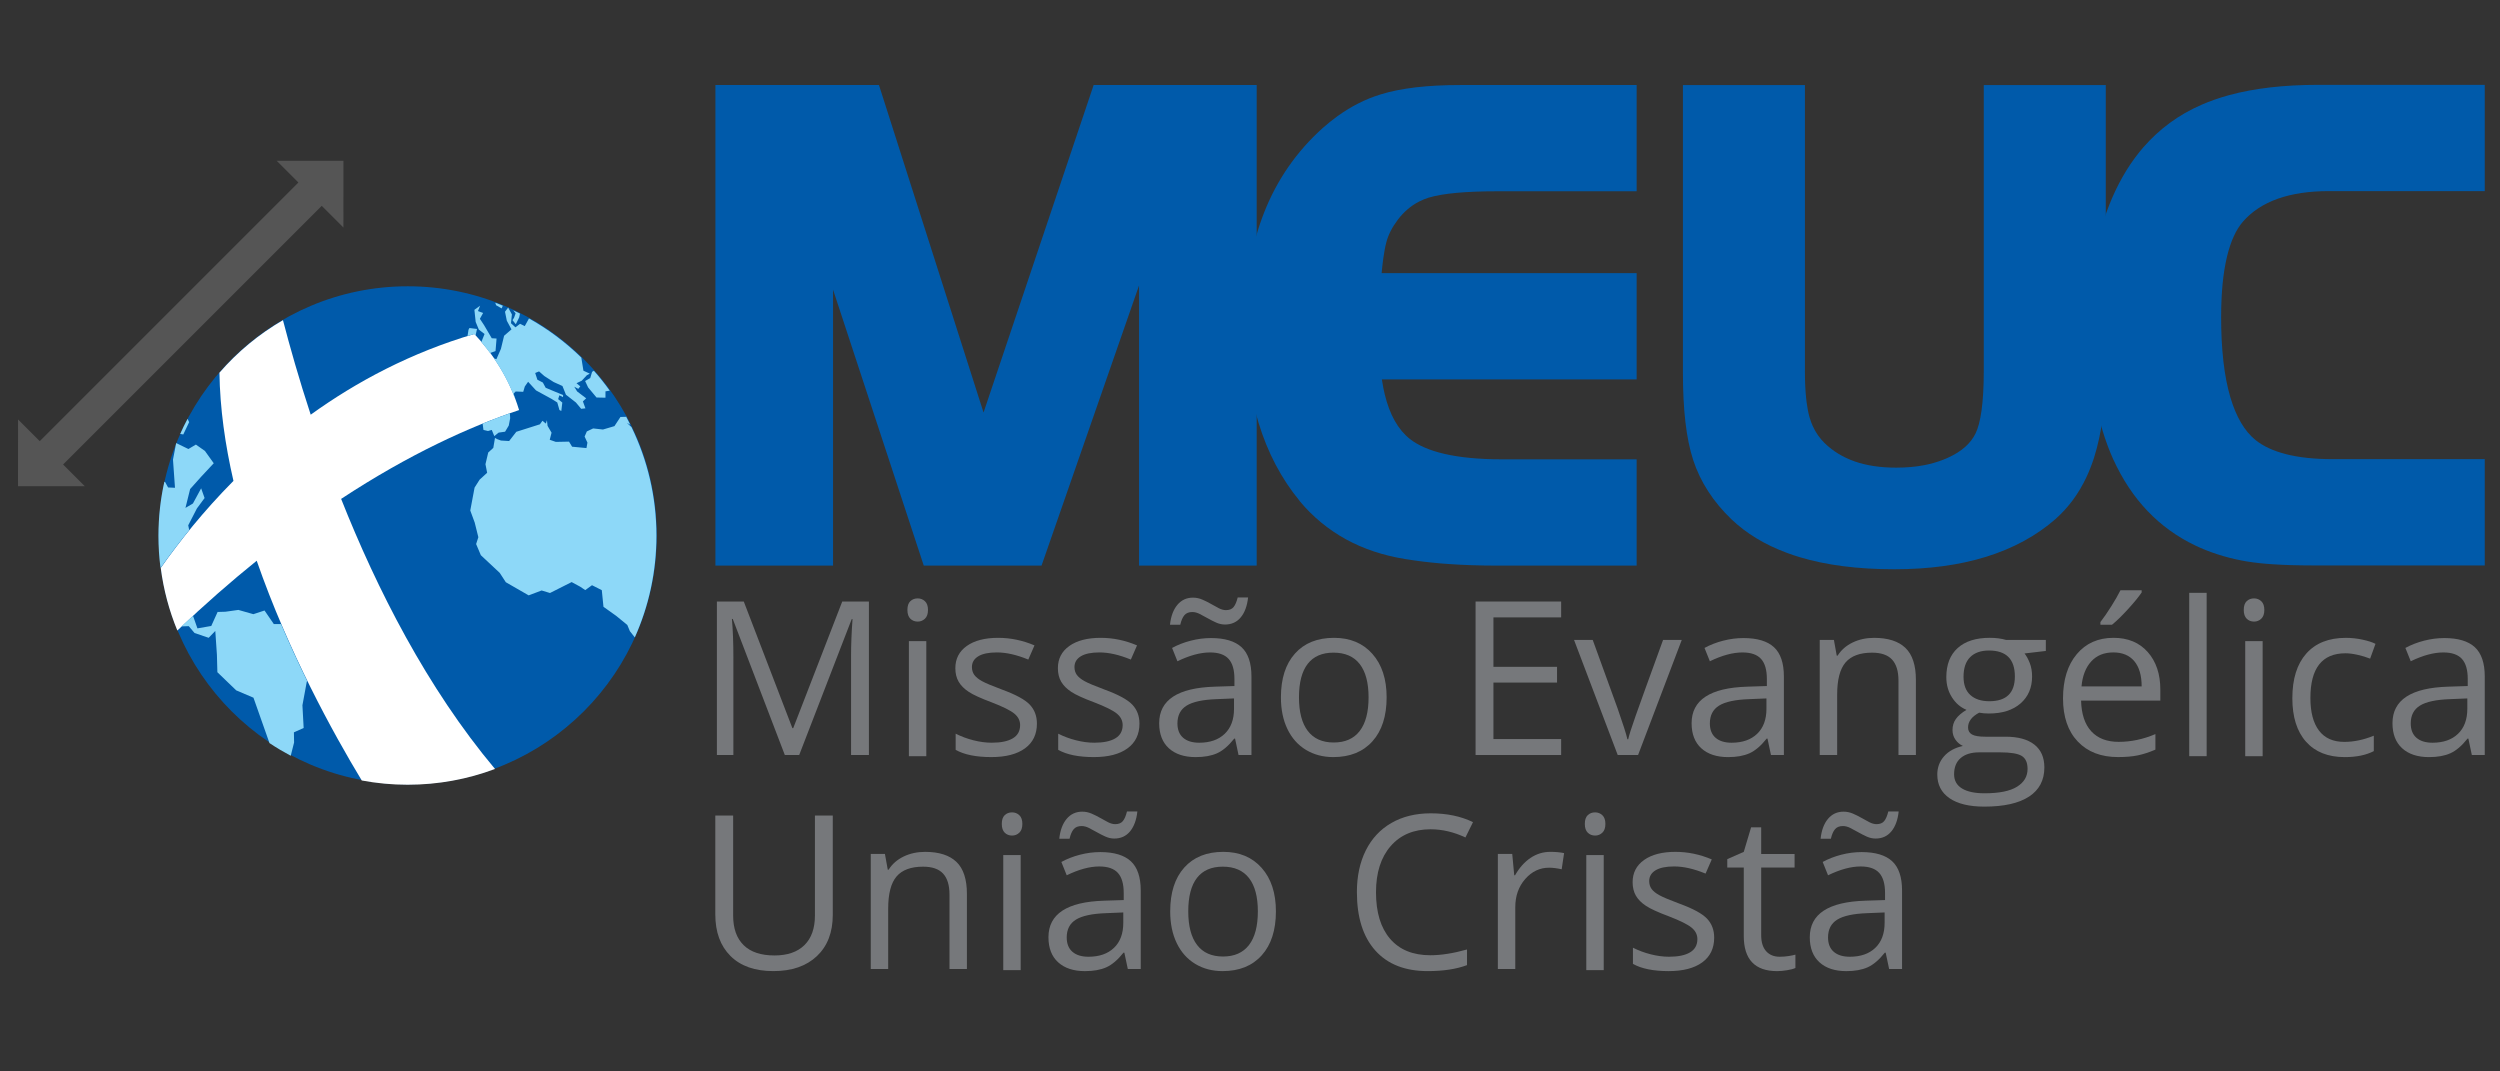 <?xml version="1.0" encoding="UTF-8" standalone="no"?>
<!DOCTYPE svg PUBLIC "-//W3C//DTD SVG 1.1//EN" "http://www.w3.org/Graphics/SVG/1.1/DTD/svg11.dtd">
<svg width="100%" height="100%" viewBox="0 0 168 72" version="1.1" xmlns="http://www.w3.org/2000/svg" xmlns:xlink="http://www.w3.org/1999/xlink" xml:space="preserve" xmlns:serif="http://www.serif.com/" style="fill-rule:evenodd;clip-rule:evenodd;stroke-linejoin:round;stroke-miterlimit:2;">
    <rect x="0" y="0" width="168" height="72" fill="#333333" stroke="none"/>
    <g transform="matrix(0.76,0,0,0.76,24.149,8.635)">
        <g transform="matrix(0,-0.297,-0.297,0,4.278,13.952)">
            <path d="M-74.129,-74.129C-115.069,-74.129 -148.258,-40.941 -148.258,-0C-148.258,40.94 -115.069,74.129 -74.129,74.129C-33.189,74.129 -0,40.94 -0,-0C-0,-40.941 -33.189,-74.129 -74.129,-74.129" style="fill:rgb(0,90,170);"/>
        </g>
        <g transform="matrix(0.728,0,0,0.728,187.93,4.426)">
            <path d="M0,34.081L0,46.991L-20.893,46.991C-22.775,46.988 -24.416,46.94 -25.809,46.843C-26.115,46.825 -26.367,46.804 -26.498,46.793C-27.609,46.701 -28.623,46.567 -29.533,46.393L-29.547,46.393C-29.551,46.393 -29.557,46.39 -29.559,46.39C-29.562,46.39 -29.562,46.387 -29.568,46.387L-29.576,46.387L-29.58,46.382C-30.572,46.19 -31.535,45.939 -32.471,45.636C-33.412,45.33 -34.309,44.976 -35.156,44.571C-39.568,42.462 -42.889,38.988 -45.102,34.142L-45.109,34.139C-46.1,31.938 -46.848,29.473 -47.344,26.745C-47.834,24.043 -48.082,21.111 -48.082,17.949L-48.082,17.929C-48.08,14.104 -47.703,10.616 -46.949,7.476C-46.842,7.02 -46.707,6.519 -46.543,5.952C-45.803,3.386 -44.785,1.061 -43.508,-1.013L-43.508,-1.014L-43.5,-1.026C-43.191,-1.524 -42.863,-2.006 -42.52,-2.473C-42.162,-2.959 -41.803,-3.409 -41.445,-3.823L-41.439,-3.823C-39.51,-6.035 -37.18,-7.745 -34.455,-8.937L-34.455,-8.942L-34.439,-8.948L-34.432,-8.948C-33.908,-9.177 -33.367,-9.392 -32.797,-9.588C-32.201,-9.799 -31.617,-9.981 -31.047,-10.134C-27.986,-10.964 -24.389,-11.381 -20.258,-11.381L0,-11.381L0,1.524L-18.916,1.524C-23.727,1.524 -27.203,2.76 -29.359,5.221C-30.203,6.187 -30.852,7.6 -31.303,9.469C-31.783,11.457 -32.02,13.921 -32.02,16.856C-32.02,20.793 -31.646,24.027 -30.902,26.559C-30.201,28.934 -29.184,30.669 -27.85,31.755C-26.918,32.504 -25.697,33.073 -24.187,33.464C-22.59,33.876 -20.684,34.081 -18.473,34.081L0,34.081Z" style="fill:rgb(0,90,170);"/>
        </g>
        <g transform="matrix(0.728,0,0,0.728,127.817,37.861)">
            <path d="M0,-57.285L0,-22.574C0,-21.287 0.051,-20.17 0.154,-19.223C0.176,-18.994 0.191,-18.856 0.205,-18.765C0.297,-18.049 0.42,-17.428 0.57,-16.901L0.574,-16.901L0.578,-16.89L0.584,-16.856L0.59,-16.852L0.588,-16.852L0.59,-16.845C0.627,-16.708 0.684,-16.537 0.756,-16.343C0.818,-16.178 0.885,-16.018 0.949,-15.87C1.307,-15.078 1.795,-14.381 2.404,-13.785C3.422,-12.804 4.631,-12.066 6.039,-11.574C7.492,-11.066 9.168,-10.814 11.068,-10.814L11.092,-10.814C12.318,-10.814 13.459,-10.914 14.504,-11.117C14.676,-11.151 14.844,-11.187 15.006,-11.225C15.848,-11.42 16.635,-11.685 17.352,-12.012L17.361,-12.016C18.199,-12.39 18.904,-12.833 19.473,-13.341C20.006,-13.818 20.42,-14.349 20.711,-14.94L20.715,-14.947C21.031,-15.58 21.279,-16.51 21.451,-17.739C21.635,-19.046 21.725,-20.674 21.725,-22.616L21.725,-57.285L36.543,-57.285L36.543,-23.183C36.543,-20.976 36.428,-18.948 36.195,-17.107C35.965,-15.248 35.607,-13.563 35.127,-12.058L35.129,-12.058L35.127,-12.05C35.004,-11.668 34.859,-11.257 34.688,-10.814C34.521,-10.392 34.354,-9.994 34.178,-9.629C33.244,-7.645 32.006,-5.973 30.48,-4.616L30.479,-4.608C28.139,-2.554 25.312,-1.011 21.996,0.016C18.742,1.024 15.033,1.527 10.861,1.527L10.844,1.527C6.437,1.527 2.602,1.035 -0.658,0.05C-1.16,-0.1 -1.687,-0.279 -2.232,-0.482C-4.883,-1.468 -7.107,-2.817 -8.906,-4.526L-8.912,-4.533C-10.023,-5.598 -10.967,-6.728 -11.738,-7.925C-12.523,-9.134 -13.133,-10.405 -13.566,-11.731C-13.992,-13.029 -14.309,-14.576 -14.514,-16.362C-14.719,-18.121 -14.816,-20.112 -14.816,-22.327L-14.816,-57.285L0,-57.285Z" style="fill:rgb(0,90,170);"/>
        </g>
        <g transform="matrix(0.728,0,0,0.728,112.938,37.539)">
            <path d="M0,-56.844L0,-43.94L-16.883,-43.94C-20.758,-43.94 -23.543,-43.683 -25.227,-43.173L-25.23,-43.173L-25.244,-43.171L-25.244,-43.173C-25.432,-43.115 -25.635,-43.041 -25.846,-42.954C-26.057,-42.87 -26.252,-42.777 -26.43,-42.688C-27.406,-42.184 -28.268,-41.45 -29,-40.497L-28.998,-40.495C-29.354,-40.024 -29.65,-39.559 -29.881,-39.1C-30.111,-38.648 -30.285,-38.197 -30.4,-37.749L-30.4,-37.738C-30.541,-37.231 -30.668,-36.546 -30.785,-35.686C-30.846,-35.226 -30.912,-34.663 -30.975,-33.996L0,-33.996L0,-21.088L-30.943,-21.088C-30.934,-21.021 -30.922,-20.952 -30.912,-20.89C-30.824,-20.331 -30.717,-19.789 -30.594,-19.27C-29.986,-16.776 -28.961,-14.973 -27.529,-13.846C-26.52,-13.054 -25.115,-12.449 -23.32,-12.039C-21.424,-11.603 -19.102,-11.382 -16.357,-11.382L0,-11.382L0,1.527L-16.943,1.527C-19.084,1.525 -21.066,1.459 -22.887,1.329C-23.264,1.301 -23.572,1.277 -23.789,1.261C-25.238,1.137 -26.682,0.963 -28.113,0.728C-30.777,0.298 -33.176,-0.501 -35.305,-1.668C-37.457,-2.853 -39.336,-4.4 -40.924,-6.31L-40.924,-6.325C-43.154,-9.033 -44.82,-12.202 -45.926,-15.834C-47.014,-19.421 -47.557,-23.464 -47.557,-27.957C-47.557,-38.064 -44.428,-45.94 -38.17,-51.584L-38.156,-51.587L-38.154,-51.59L-38.16,-51.596C-37.914,-51.817 -37.607,-52.076 -37.238,-52.372C-36.9,-52.644 -36.588,-52.885 -36.299,-53.093L-36.295,-53.088C-34.654,-54.268 -32.93,-55.139 -31.129,-55.694C-29.885,-56.083 -28.441,-56.374 -26.807,-56.565C-25.197,-56.754 -23.402,-56.844 -21.422,-56.844L0,-56.844Z" style="fill:rgb(0,90,170);"/>
        </g>
        <g transform="matrix(0.728,0,0,0.728,46.192,37.873)">
            <path d="M0,-56.234L12.361,-17.525L25.383,-56.259L25.734,-57.303L45.535,-57.303L45.535,1.069L31.248,1.069L31.248,-32.959L19.764,0.039L19.404,1.069L5.102,1.069L4.754,0.01L-5.918,-32.452L-5.918,1.069L-20.205,1.069L-20.205,-57.303L-0.344,-57.303L0,-56.234Z" style="fill:rgb(0,90,170);"/>
        </g>
        <g transform="matrix(0.728,0,0,0.728,37.62,41.826)">
            <path d="M0,18.641L-6.324,2.117L-6.427,2.117C-6.308,3.426 -6.248,4.981 -6.248,6.784L-6.248,18.641L-8.25,18.641L-8.25,0L-4.985,0L0.918,15.377L1.02,15.377L6.974,0L10.213,0L10.213,18.641L8.045,18.641L8.045,6.63C8.045,5.253 8.104,3.757 8.224,2.142L8.121,2.142L1.746,18.641L0,18.641Z" style="fill:rgb(118,120,123);fill-rule:nonzero;"/>
        </g>
        <g transform="matrix(0.728,0,0,0.728,-164.937,-425.449)">
            <path d="M295.422,660.644L293.306,660.644L293.306,646.67L295.422,646.67L295.422,660.644ZM293.127,642.883C293.127,642.398 293.246,642.043 293.484,641.818C293.722,641.593 294.02,641.48 294.377,641.48C294.717,641.48 295.01,641.595 295.256,641.824C295.503,642.054 295.626,642.407 295.626,642.883C295.626,643.359 295.503,643.713 295.256,643.947C295.01,644.181 294.717,644.298 294.377,644.298C294.02,644.298 293.722,644.181 293.484,643.947C293.246,643.713 293.127,643.359 293.127,642.883" style="fill:rgb(118,120,123);fill-rule:nonzero;"/>
        </g>
        <g transform="matrix(0.728,0,0,0.728,59.91,47.997)">
            <path d="M0,6.35C0,7.651 -0.485,8.654 -1.454,9.359C-2.423,10.065 -3.783,10.417 -5.534,10.417C-7.387,10.417 -8.832,10.124 -9.869,9.538L-9.869,7.574C-9.197,7.914 -8.478,8.182 -7.708,8.377C-6.938,8.573 -6.197,8.671 -5.483,8.671C-4.378,8.671 -3.528,8.495 -2.933,8.142C-2.338,7.789 -2.04,7.251 -2.04,6.529C-2.04,5.985 -2.276,5.519 -2.748,5.133C-3.22,4.746 -4.14,4.289 -5.509,3.762C-6.809,3.277 -7.733,2.855 -8.281,2.494C-8.83,2.132 -9.238,1.722 -9.506,1.263C-9.773,0.804 -9.907,0.256 -9.907,-0.382C-9.907,-1.521 -9.444,-2.42 -8.518,-3.079C-7.591,-3.737 -6.32,-4.067 -4.705,-4.067C-3.201,-4.067 -1.73,-3.761 -0.294,-3.149L-1.046,-1.427C-2.448,-2.005 -3.72,-2.295 -4.858,-2.295C-5.861,-2.295 -6.618,-2.137 -7.128,-1.822C-7.638,-1.508 -7.893,-1.074 -7.893,-0.522C-7.893,-0.148 -7.797,0.171 -7.605,0.434C-7.415,0.698 -7.106,0.949 -6.682,1.186C-6.257,1.425 -5.44,1.769 -4.233,2.219C-2.576,2.823 -1.456,3.431 -0.874,4.042C-0.292,4.655 0,5.424 0,6.35" style="fill:rgb(118,120,123);fill-rule:nonzero;"/>
        </g>
        <g transform="matrix(0.728,0,0,0.728,68.977,47.997)">
            <path d="M0,6.35C0,7.651 -0.485,8.654 -1.454,9.359C-2.423,10.065 -3.783,10.417 -5.534,10.417C-7.387,10.417 -8.832,10.124 -9.869,9.538L-9.869,7.574C-9.197,7.914 -8.478,8.182 -7.708,8.377C-6.938,8.573 -6.197,8.671 -5.483,8.671C-4.378,8.671 -3.528,8.495 -2.933,8.142C-2.338,7.789 -2.04,7.251 -2.04,6.529C-2.04,5.985 -2.276,5.519 -2.748,5.133C-3.22,4.746 -4.14,4.289 -5.509,3.762C-6.809,3.277 -7.733,2.855 -8.281,2.494C-8.83,2.132 -9.238,1.722 -9.506,1.263C-9.773,0.804 -9.907,0.256 -9.907,-0.382C-9.907,-1.521 -9.444,-2.42 -8.518,-3.079C-7.591,-3.737 -6.32,-4.067 -4.705,-4.067C-3.201,-4.067 -1.73,-3.761 -0.294,-3.149L-1.046,-1.427C-2.448,-2.005 -3.72,-2.295 -4.858,-2.295C-5.861,-2.295 -6.618,-2.137 -7.128,-1.822C-7.638,-1.508 -7.893,-1.074 -7.893,-0.522C-7.893,-0.148 -7.797,0.171 -7.605,0.434C-7.415,0.698 -7.106,0.949 -6.682,1.186C-6.257,1.425 -5.44,1.769 -4.233,2.219C-2.576,2.823 -1.456,3.431 -0.874,4.042C-0.292,4.655 0,5.424 0,6.35" style="fill:rgb(118,120,123);fill-rule:nonzero;"/>
        </g>
        <g transform="matrix(0.728,0,0,0.728,74.257,42.736)">
            <path d="M0,15.899C1.317,15.899 2.352,15.538 3.104,14.815C3.856,14.093 4.232,13.081 4.232,11.781L4.232,10.519L2.116,10.607C0.434,10.667 -0.78,10.929 -1.524,11.392C-2.268,11.855 -2.64,12.576 -2.64,13.553C-2.64,14.318 -2.408,14.9 -1.944,15.3C-1.481,15.699 -0.833,15.899 0,15.899M3.136,1.543C2.771,1.543 2.414,1.464 2.065,1.306C1.717,1.149 1.374,0.975 1.039,0.784C0.703,0.592 0.38,0.419 0.069,0.261C-0.24,0.104 -0.54,0.025 -0.829,0.025C-1.254,0.025 -1.575,0.152 -1.792,0.408C-2.009,0.663 -2.177,1.049 -2.295,1.568L-3.545,1.568C-3.435,0.54 -3.135,-0.266 -2.646,-0.849C-2.157,-1.431 -1.526,-1.722 -0.753,-1.722C-0.361,-1.722 0.017,-1.643 0.382,-1.486C0.747,-1.329 1.096,-1.154 1.428,-0.963C1.759,-0.772 2.078,-0.598 2.384,-0.44C2.689,-0.283 2.979,-0.205 3.251,-0.205C3.667,-0.205 3.978,-0.33 4.182,-0.58C4.386,-0.831 4.552,-1.22 4.679,-1.747L5.941,-1.747C5.831,-0.719 5.535,0.087 5.055,0.669C4.575,1.251 3.935,1.543 3.136,1.543M4.781,17.391L4.36,15.401L4.258,15.401C3.562,16.277 2.866,16.87 2.174,17.18C1.48,17.49 0.616,17.646 -0.421,17.646C-1.807,17.646 -2.893,17.289 -3.679,16.575C-4.465,15.861 -4.858,14.845 -4.858,13.527C-4.858,10.706 -2.602,9.227 1.912,9.09L4.283,9.014L4.283,8.147C4.283,7.05 4.048,6.241 3.576,5.718C3.104,5.195 2.35,4.934 1.312,4.934C0.148,4.934 -1.169,5.291 -2.64,6.005L-3.29,4.386C-2.602,4.012 -1.847,3.718 -1.026,3.506C-0.206,3.294 0.616,3.187 1.44,3.187C3.106,3.187 4.341,3.557 5.145,4.296C5.947,5.036 6.35,6.222 6.35,7.854L6.35,17.391L4.781,17.391Z" style="fill:rgb(118,120,123);fill-rule:nonzero;"/>
        </g>
        <g transform="matrix(0.728,0,0,0.728,83.082,50.318)">
            <path d="M0,-0.026C0,1.759 0.357,3.12 1.071,4.054C1.785,4.989 2.835,5.457 4.221,5.457C5.605,5.457 6.657,4.992 7.376,4.06C8.094,3.13 8.453,1.768 8.453,-0.026C8.453,-1.802 8.094,-3.151 7.376,-4.074C6.657,-4.996 5.598,-5.457 4.195,-5.457C2.81,-5.457 1.764,-5.003 1.059,-4.093C0.353,-3.183 0,-1.828 0,-0.026M10.646,-0.026C10.646,2.252 10.072,4.031 8.925,5.31C7.777,6.59 6.192,7.229 4.169,7.229C2.92,7.229 1.811,6.936 0.842,6.349C-0.127,5.763 -0.875,4.921 -1.402,3.825C-1.93,2.728 -2.193,1.445 -2.193,-0.026C-2.193,-2.304 -1.624,-4.078 -0.484,-5.349C0.654,-6.62 2.235,-7.255 4.259,-7.255C6.214,-7.255 7.767,-6.605 8.919,-5.304C10.07,-4.004 10.646,-2.244 10.646,-0.026" style="fill:rgb(118,120,123);fill-rule:nonzero;"/>
        </g>
        <g transform="matrix(0.728,0,0,0.728,106.263,41.826)">
            <path d="M0,18.641L-10.392,18.641L-10.392,0L0,0L0,1.926L-8.224,1.926L-8.224,7.931L-0.497,7.931L-0.497,9.844L-8.224,9.844L-8.224,16.703L0,16.703L0,18.641Z" style="fill:rgb(118,120,123);fill-rule:nonzero;"/>
        </g>
        <g transform="matrix(0.728,0,0,0.728,111.265,45.223)">
            <path d="M0,13.974L-5.304,0L-3.034,0L-0.025,8.287C0.654,10.225 1.055,11.484 1.173,12.061L1.275,12.061C1.369,11.611 1.664,10.678 2.161,9.263C2.659,7.848 3.774,4.76 5.509,0L7.778,0L2.474,13.974L0,13.974Z" style="fill:rgb(118,120,123);fill-rule:nonzero;"/>
        </g>
        <g transform="matrix(0.728,0,0,0.728,121.335,46.328)">
            <path d="M0,10.965C1.317,10.965 2.352,10.604 3.104,9.881C3.856,9.159 4.232,8.147 4.232,6.847L4.232,5.585L2.116,5.673C0.434,5.733 -0.78,5.995 -1.524,6.458C-2.268,6.921 -2.64,7.642 -2.64,8.619C-2.64,9.384 -2.408,9.966 -1.944,10.366C-1.481,10.765 -0.833,10.965 0,10.965M4.781,12.457L4.36,10.467L4.258,10.467C3.562,11.343 2.866,11.936 2.174,12.246C1.48,12.556 0.616,12.712 -0.421,12.712C-1.807,12.712 -2.893,12.355 -3.679,11.641C-4.465,10.927 -4.858,9.911 -4.858,8.593C-4.858,5.772 -2.602,4.293 1.912,4.156L4.283,4.08L4.283,3.213C4.283,2.116 4.048,1.307 3.576,0.784C3.104,0.261 2.35,-0 1.312,-0C0.148,-0 -1.169,0.357 -2.64,1.071L-3.29,-0.548C-2.602,-0.922 -1.847,-1.216 -1.026,-1.428C-0.206,-1.64 0.616,-1.747 1.44,-1.747C3.106,-1.747 4.341,-1.377 5.145,-0.638C5.947,0.102 6.35,1.288 6.35,2.92L6.35,12.457L4.781,12.457Z" style="fill:rgb(118,120,123);fill-rule:nonzero;"/>
        </g>
        <g transform="matrix(0.728,0,0,0.728,136.09,45.038)">
            <path d="M0,14.229L0,5.189C0,4.05 -0.26,3.2 -0.777,2.639C-1.296,2.078 -2.108,1.798 -3.213,1.798C-4.675,1.798 -5.746,2.193 -6.426,2.983C-7.106,3.774 -7.446,5.079 -7.446,6.897L-7.446,14.229L-9.563,14.229L-9.563,0.255L-7.842,0.255L-7.497,2.167L-7.396,2.167C-6.962,1.479 -6.354,0.946 -5.572,0.567C-4.79,0.189 -3.919,0 -2.958,0C-1.275,0 -0.009,0.406 0.842,1.217C1.691,2.029 2.116,3.328 2.116,5.113L2.116,14.229L0,14.229Z" style="fill:rgb(118,120,123);fill-rule:nonzero;"/>
        </g>
        <g transform="matrix(0.728,0,0,0.728,141.843,56.517)">
            <path d="M0,-11.042C0,-10.064 0.276,-9.325 0.829,-8.823C1.382,-8.322 2.15,-8.071 3.137,-8.071C5.202,-8.071 6.235,-9.074 6.235,-11.08C6.235,-13.179 5.189,-14.23 3.099,-14.23C2.104,-14.23 1.339,-13.961 0.804,-13.426C0.268,-12.891 0,-12.096 0,-11.042M-1.147,0.803C-1.147,1.56 -0.828,2.133 -0.191,2.524C0.446,2.915 1.36,3.111 2.55,3.111C4.327,3.111 5.643,2.845 6.496,2.314C7.351,1.783 7.777,1.062 7.777,0.153C7.777,-0.604 7.544,-1.128 7.076,-1.422C6.609,-1.715 5.729,-1.862 4.437,-1.862L1.9,-1.862C0.939,-1.862 0.191,-1.632 -0.344,-1.173C-0.88,-0.714 -1.147,-0.056 -1.147,0.803M9.996,-15.517L9.996,-14.178L7.408,-13.872C7.646,-13.575 7.858,-13.186 8.046,-12.706C8.232,-12.226 8.326,-11.684 8.326,-11.08C8.326,-9.711 7.858,-8.619 6.924,-7.803C5.988,-6.987 4.705,-6.579 3.073,-6.579C2.656,-6.579 2.266,-6.613 1.9,-6.681C0.999,-6.205 0.549,-5.606 0.549,-4.883C0.549,-4.501 0.706,-4.218 1.021,-4.036C1.335,-3.853 1.874,-3.762 2.64,-3.762L5.113,-3.762C6.626,-3.762 7.788,-3.443 8.601,-2.805C9.412,-2.167 9.817,-1.241 9.817,-0.026C9.817,1.521 9.197,2.701 7.956,3.512C6.715,4.324 4.904,4.73 2.524,4.73C0.697,4.73 -0.712,4.39 -1.702,3.71C-2.692,3.03 -3.188,2.069 -3.188,0.829C-3.188,-0.021 -2.915,-0.757 -2.371,-1.377C-1.827,-1.998 -1.062,-2.418 -0.076,-2.64C-0.434,-2.801 -0.733,-3.052 -0.976,-3.392C-1.218,-3.731 -1.339,-4.127 -1.339,-4.578C-1.339,-5.087 -1.203,-5.534 -0.931,-5.916C-0.658,-6.299 -0.229,-6.668 0.357,-7.025C-0.365,-7.323 -0.954,-7.829 -1.408,-8.543C-1.863,-9.257 -2.091,-10.073 -2.091,-10.991C-2.091,-12.521 -1.632,-13.7 -0.714,-14.529C0.204,-15.358 1.505,-15.772 3.188,-15.772C3.919,-15.772 4.577,-15.687 5.164,-15.517L9.996,-15.517Z" style="fill:rgb(118,120,123);fill-rule:nonzero;"/>
        </g>
        <g transform="matrix(0.728,0,0,0.728,153.944,52.767)">
            <path d="M0,-12.533C0.408,-13.06 0.849,-13.698 1.32,-14.446C1.792,-15.194 2.163,-15.844 2.436,-16.396L5.011,-16.396L5.011,-16.129C4.637,-15.576 4.08,-14.896 3.341,-14.089C2.602,-13.281 1.96,-12.656 1.416,-12.214L0,-12.214L0,-12.533ZM1.568,-8.848C0.446,-8.848 -0.448,-8.483 -1.115,-7.752C-1.782,-7.021 -2.176,-6.009 -2.295,-4.717L5.011,-4.717C5.011,-6.052 4.714,-7.074 4.119,-7.783C3.523,-8.493 2.674,-8.848 1.568,-8.848M2.143,3.863C0.077,3.863 -1.553,3.235 -2.747,1.977C-3.941,0.719 -4.539,-1.028 -4.539,-3.263C-4.539,-5.516 -3.984,-7.305 -2.875,-8.632C-1.766,-9.957 -0.276,-10.62 1.594,-10.62C3.345,-10.62 4.73,-10.045 5.751,-8.893C6.771,-7.741 7.28,-6.222 7.28,-4.335L7.28,-2.996L-2.346,-2.996C-2.303,-1.355 -1.889,-0.11 -1.103,0.74C-0.316,1.59 0.791,2.015 2.219,2.015C3.724,2.015 5.211,1.7 6.682,1.071L6.682,2.958C5.934,3.281 5.226,3.513 4.559,3.653C3.892,3.794 3.086,3.863 2.143,3.863" style="fill:rgb(118,120,123);fill-rule:nonzero;"/>
        </g>
        <g transform="matrix(-0.728,0,0,0.728,490.218,-425.94)">
            <rect x="449.01" y="641.48" width="2.116" height="19.839" style="fill:rgb(118,120,123);"/>
        </g>
        <g transform="matrix(0.728,0,0,0.728,-164.937,-425.449)">
            <path d="M457.73,660.644L455.614,660.644L455.614,646.67L457.73,646.67L457.73,660.644ZM455.436,642.883C455.436,642.398 455.555,642.043 455.793,641.818C456.03,641.593 456.328,641.48 456.686,641.48C457.025,641.48 457.318,641.595 457.564,641.824C457.812,642.054 457.935,642.407 457.935,642.883C457.935,643.359 457.812,643.713 457.564,643.947C457.318,644.181 457.025,644.298 456.686,644.298C456.328,644.298 456.03,644.181 455.793,643.947C455.555,643.713 455.436,643.359 455.436,642.883" style="fill:rgb(118,120,123);fill-rule:nonzero;"/>
        </g>
        <g transform="matrix(0.728,0,0,0.728,175.548,45.038)">
            <path d="M0,14.484C-2.022,14.484 -3.589,13.861 -4.698,12.616C-5.808,11.371 -6.362,9.609 -6.362,7.331C-6.362,4.994 -5.799,3.188 -4.673,1.913C-3.546,0.637 -1.942,0 0.141,0C0.812,0 1.483,0.072 2.155,0.217C2.826,0.361 3.354,0.531 3.736,0.727L3.086,2.525C2.618,2.338 2.108,2.182 1.556,2.059C1.003,1.936 0.515,1.874 0.09,1.874C-2.749,1.874 -4.169,3.685 -4.169,7.306C-4.169,9.023 -3.822,10.34 -3.13,11.258C-2.438,12.176 -1.41,12.635 -0.051,12.635C1.114,12.635 2.309,12.385 3.532,11.883L3.532,13.757C2.597,14.242 1.42,14.484 0,14.484" style="fill:rgb(118,120,123);fill-rule:nonzero;"/>
        </g>
        <g transform="matrix(0.728,0,0,0.728,183.307,46.328)">
            <path d="M0,10.965C1.317,10.965 2.352,10.604 3.104,9.881C3.856,9.159 4.232,8.147 4.232,6.847L4.232,5.585L2.116,5.673C0.434,5.733 -0.78,5.995 -1.524,6.458C-2.268,6.921 -2.64,7.642 -2.64,8.619C-2.64,9.384 -2.408,9.966 -1.944,10.366C-1.481,10.765 -0.833,10.965 0,10.965M4.781,12.457L4.36,10.467L4.258,10.467C3.562,11.343 2.866,11.936 2.174,12.246C1.48,12.556 0.616,12.712 -0.421,12.712C-1.807,12.712 -2.893,12.355 -3.679,11.641C-4.465,10.927 -4.858,9.911 -4.858,8.593C-4.858,5.772 -2.602,4.293 1.912,4.156L4.283,4.08L4.283,3.213C4.283,2.116 4.048,1.307 3.576,0.784C3.104,0.261 2.35,-0 1.312,-0C0.148,-0 -1.169,0.357 -2.64,1.071L-3.29,-0.548C-2.602,-0.922 -1.847,-1.216 -1.026,-1.428C-0.206,-1.64 0.616,-1.747 1.44,-1.747C3.106,-1.747 4.341,-1.377 5.145,-0.638C5.947,0.102 6.35,1.288 6.35,2.92L6.35,12.457L4.781,12.457Z" style="fill:rgb(118,120,123);fill-rule:nonzero;"/>
        </g>
        <g transform="matrix(0.728,0,0,0.728,41.86,74.504)">
            <path d="M0,-18.896L0,-6.834C0,-4.709 -0.642,-3.039 -1.925,-1.824C-3.209,-0.608 -4.973,0 -7.217,0C-9.46,0 -11.196,-0.612 -12.425,-1.836C-13.653,-3.061 -14.268,-4.743 -14.268,-6.885L-14.268,-18.896L-12.1,-18.896L-12.1,-6.732C-12.1,-5.177 -11.675,-3.982 -10.824,-3.149C-9.975,-2.316 -8.726,-1.9 -7.076,-1.9C-5.504,-1.9 -4.292,-2.319 -3.442,-3.156C-2.593,-3.993 -2.167,-5.194 -2.167,-6.758L-2.167,-18.896L0,-18.896Z" style="fill:rgb(118,120,123);fill-rule:nonzero;"/>
        </g>
        <g transform="matrix(0.728,0,0,0.728,52.18,63.961)">
            <path d="M0,14.229L0,5.189C0,4.05 -0.26,3.2 -0.777,2.639C-1.296,2.078 -2.108,1.798 -3.213,1.798C-4.675,1.798 -5.746,2.193 -6.426,2.983C-7.106,3.774 -7.446,5.079 -7.446,6.897L-7.446,14.229L-9.563,14.229L-9.563,0.255L-7.842,0.255L-7.497,2.167L-7.396,2.167C-6.962,1.479 -6.354,0.946 -5.572,0.567C-4.79,0.189 -3.919,0 -2.958,0C-1.275,0 -0.009,0.406 0.842,1.217C1.691,2.029 2.116,3.328 2.116,5.113L2.116,14.229L0,14.229Z" style="fill:rgb(118,120,123);fill-rule:nonzero;"/>
        </g>
        <g transform="matrix(0.728,0,0,0.728,-164.937,-387.601)">
            <path d="M306.884,634.644L304.768,634.644L304.768,620.67L306.884,620.67L306.884,634.644ZM304.589,616.883C304.589,616.398 304.708,616.043 304.946,615.818C305.184,615.593 305.481,615.48 305.839,615.48C306.179,615.48 306.472,615.595 306.718,615.824C306.965,616.054 307.088,616.407 307.088,616.883C307.088,617.359 306.965,617.713 306.718,617.947C306.472,618.181 306.179,618.298 305.839,618.298C305.481,618.298 305.184,618.181 304.946,617.947C304.708,617.713 304.589,617.359 304.589,616.883" style="fill:rgb(118,120,123);fill-rule:nonzero;"/>
        </g>
        <g transform="matrix(0.728,0,0,0.728,64.467,61.66)">
            <path d="M0,15.899C1.317,15.899 2.352,15.538 3.104,14.815C3.856,14.093 4.232,13.081 4.232,11.781L4.232,10.519L2.116,10.607C0.434,10.667 -0.78,10.929 -1.524,11.392C-2.268,11.855 -2.64,12.576 -2.64,13.553C-2.64,14.318 -2.408,14.9 -1.944,15.3C-1.481,15.699 -0.833,15.899 0,15.899M3.136,1.543C2.771,1.543 2.414,1.464 2.065,1.306C1.717,1.149 1.374,0.975 1.039,0.784C0.703,0.592 0.38,0.419 0.069,0.261C-0.24,0.104 -0.54,0.025 -0.829,0.025C-1.254,0.025 -1.575,0.152 -1.792,0.408C-2.009,0.663 -2.177,1.049 -2.295,1.568L-3.545,1.568C-3.435,0.54 -3.135,-0.266 -2.646,-0.849C-2.157,-1.431 -1.526,-1.722 -0.753,-1.722C-0.361,-1.722 0.017,-1.643 0.382,-1.486C0.747,-1.329 1.096,-1.154 1.428,-0.963C1.759,-0.772 2.078,-0.598 2.384,-0.44C2.689,-0.283 2.979,-0.205 3.251,-0.205C3.667,-0.205 3.978,-0.33 4.182,-0.58C4.386,-0.831 4.552,-1.22 4.679,-1.747L5.941,-1.747C5.831,-0.719 5.535,0.087 5.055,0.669C4.575,1.251 3.935,1.543 3.136,1.543M4.781,17.391L4.36,15.401L4.258,15.401C3.562,16.277 2.866,16.87 2.174,17.18C1.48,17.49 0.616,17.646 -0.421,17.646C-1.807,17.646 -2.893,17.289 -3.679,16.575C-4.465,15.861 -4.858,14.845 -4.858,13.527C-4.858,10.706 -2.602,9.227 1.912,9.09L4.283,9.014L4.283,8.147C4.283,7.05 4.048,6.241 3.576,5.718C3.104,5.195 2.35,4.934 1.312,4.934C0.148,4.934 -1.169,5.291 -2.64,6.005L-3.29,4.386C-2.602,4.012 -1.847,3.718 -1.026,3.506C-0.206,3.294 0.616,3.187 1.44,3.187C3.106,3.187 4.341,3.557 5.145,4.296C5.947,5.036 6.35,6.222 6.35,7.854L6.35,17.391L4.781,17.391Z" style="fill:rgb(118,120,123);fill-rule:nonzero;"/>
        </g>
        <g transform="matrix(0.728,0,0,0.728,73.292,69.242)">
            <path d="M0,-0.026C0,1.759 0.357,3.12 1.071,4.054C1.785,4.989 2.835,5.457 4.221,5.457C5.605,5.457 6.657,4.992 7.376,4.06C8.094,3.13 8.453,1.768 8.453,-0.026C8.453,-1.802 8.094,-3.151 7.376,-4.074C6.657,-4.996 5.598,-5.457 4.195,-5.457C2.81,-5.457 1.764,-5.003 1.059,-4.093C0.353,-3.183 0,-1.828 0,-0.026M10.646,-0.026C10.646,2.252 10.072,4.031 8.925,5.31C7.777,6.59 6.192,7.229 4.169,7.229C2.92,7.229 1.811,6.936 0.842,6.349C-0.127,5.763 -0.875,4.921 -1.402,3.825C-1.93,2.728 -2.193,1.445 -2.193,-0.026C-2.193,-2.304 -1.624,-4.078 -0.484,-5.349C0.654,-6.62 2.235,-7.255 4.259,-7.255C6.214,-7.255 7.767,-6.605 8.919,-5.304C10.07,-4.004 10.646,-2.244 10.646,-0.026" style="fill:rgb(118,120,123);fill-rule:nonzero;"/>
        </g>
        <g transform="matrix(0.728,0,0,0.728,94.719,73.093)">
            <path d="M0,-15.287C-2.048,-15.287 -3.665,-14.605 -4.851,-13.241C-6.037,-11.876 -6.63,-10.009 -6.63,-7.637C-6.63,-5.198 -6.058,-3.312 -4.915,-1.982C-3.771,-0.652 -2.142,0.013 -0.025,0.013C1.275,0.013 2.759,-0.221 4.425,-0.688L4.425,1.212C3.133,1.696 1.539,1.938 -0.356,1.938C-3.103,1.938 -5.221,1.105 -6.713,-0.561C-8.204,-2.226 -8.95,-4.594 -8.95,-7.662C-8.95,-9.583 -8.591,-11.266 -7.873,-12.712C-7.154,-14.157 -6.117,-15.27 -4.762,-16.052C-3.406,-16.834 -1.811,-17.225 0.026,-17.225C1.98,-17.225 3.689,-16.868 5.151,-16.154L4.233,-14.293C2.822,-14.955 1.411,-15.287 0,-15.287" style="fill:rgb(118,120,123);fill-rule:nonzero;"/>
        </g>
        <g transform="matrix(0.728,0,0,0.728,105.308,74.318)">
            <path d="M0,-14.229C0.62,-14.229 1.177,-14.178 1.67,-14.076L1.377,-12.113C0.799,-12.24 0.289,-12.304 -0.153,-12.304C-1.283,-12.304 -2.25,-11.845 -3.054,-10.927C-3.857,-10.009 -4.259,-8.866 -4.259,-7.497L-4.259,0L-6.375,0L-6.375,-13.974L-4.628,-13.974L-4.386,-11.386L-4.284,-11.386C-3.766,-12.295 -3.141,-12.997 -2.41,-13.49C-1.679,-13.982 -0.876,-14.229 0,-14.229" style="fill:rgb(118,120,123);fill-rule:nonzero;"/>
        </g>
        <g transform="matrix(0.728,0,0,0.728,-164.937,-387.601)">
            <path d="M377.698,634.644L375.582,634.644L375.582,620.67L377.698,620.67L377.698,634.644ZM375.403,616.883C375.403,616.398 375.522,616.043 375.761,615.818C375.998,615.593 376.296,615.48 376.653,615.48C376.993,615.48 377.286,615.595 377.532,615.824C377.779,616.054 377.902,616.407 377.902,616.883C377.902,617.359 377.779,617.713 377.532,617.947C377.286,618.181 376.993,618.298 376.653,618.298C376.296,618.298 375.998,618.181 375.761,617.947C375.522,617.713 375.403,617.359 375.403,616.883" style="fill:rgb(118,120,123);fill-rule:nonzero;"/>
        </g>
        <g transform="matrix(0.728,0,0,0.728,119.795,66.921)">
            <path d="M0,6.35C0,7.651 -0.485,8.654 -1.454,9.359C-2.423,10.065 -3.783,10.417 -5.534,10.417C-7.387,10.417 -8.832,10.124 -9.869,9.538L-9.869,7.574C-9.197,7.914 -8.478,8.182 -7.708,8.377C-6.938,8.573 -6.197,8.671 -5.483,8.671C-4.378,8.671 -3.528,8.495 -2.933,8.142C-2.338,7.789 -2.04,7.251 -2.04,6.529C-2.04,5.985 -2.276,5.519 -2.748,5.133C-3.22,4.746 -4.14,4.289 -5.509,3.762C-6.809,3.277 -7.733,2.855 -8.281,2.494C-8.83,2.132 -9.238,1.722 -9.506,1.263C-9.773,0.804 -9.907,0.256 -9.907,-0.382C-9.907,-1.521 -9.444,-2.42 -8.518,-3.079C-7.591,-3.737 -6.32,-4.067 -4.705,-4.067C-3.201,-4.067 -1.73,-3.761 -0.294,-3.149L-1.046,-1.427C-2.448,-2.005 -3.72,-2.295 -4.858,-2.295C-5.861,-2.295 -6.618,-2.137 -7.128,-1.822C-7.638,-1.508 -7.893,-1.074 -7.893,-0.522C-7.893,-0.148 -7.797,0.171 -7.605,0.434C-7.415,0.698 -7.106,0.949 -6.682,1.186C-6.257,1.425 -5.44,1.769 -4.233,2.219C-2.576,2.823 -1.456,3.431 -0.874,4.042C-0.292,4.655 0,5.424 0,6.35" style="fill:rgb(118,120,123);fill-rule:nonzero;"/>
        </g>
        <g transform="matrix(0.728,0,0,0.728,125.585,63.061)">
            <path d="M0,13.974C0.374,13.974 0.734,13.947 1.084,13.891C1.432,13.836 1.708,13.779 1.912,13.719L1.912,15.338C1.683,15.449 1.345,15.54 0.898,15.612C0.452,15.684 0.051,15.721 -0.307,15.721C-3.01,15.721 -4.36,14.297 -4.36,11.45L-4.36,3.137L-6.362,3.137L-6.362,2.117L-4.36,1.237L-3.469,-1.747L-2.244,-1.747L-2.244,1.492L1.811,1.492L1.811,3.137L-2.244,3.137L-2.244,11.36C-2.244,12.202 -2.045,12.848 -1.646,13.298C-1.245,13.749 -0.697,13.974 0,13.974" style="fill:rgb(118,120,123);fill-rule:nonzero;"/>
        </g>
        <g transform="matrix(0.728,0,0,0.728,131.784,61.66)">
            <path d="M0,15.899C1.317,15.899 2.352,15.538 3.104,14.815C3.856,14.093 4.232,13.081 4.232,11.781L4.232,10.519L2.116,10.607C0.434,10.667 -0.78,10.929 -1.524,11.392C-2.268,11.855 -2.64,12.576 -2.64,13.553C-2.64,14.318 -2.408,14.9 -1.944,15.3C-1.481,15.699 -0.833,15.899 0,15.899M3.136,1.543C2.771,1.543 2.414,1.464 2.065,1.306C1.717,1.149 1.374,0.975 1.039,0.784C0.703,0.592 0.38,0.419 0.069,0.261C-0.24,0.104 -0.54,0.025 -0.829,0.025C-1.254,0.025 -1.575,0.152 -1.792,0.408C-2.009,0.663 -2.177,1.049 -2.295,1.568L-3.545,1.568C-3.435,0.54 -3.135,-0.266 -2.646,-0.849C-2.157,-1.431 -1.526,-1.722 -0.753,-1.722C-0.361,-1.722 0.017,-1.643 0.382,-1.486C0.747,-1.329 1.096,-1.154 1.428,-0.963C1.759,-0.772 2.078,-0.598 2.384,-0.44C2.689,-0.283 2.979,-0.205 3.251,-0.205C3.667,-0.205 3.978,-0.33 4.182,-0.58C4.386,-0.831 4.552,-1.22 4.679,-1.747L5.941,-1.747C5.831,-0.719 5.535,0.087 5.055,0.669C4.575,1.251 3.935,1.543 3.136,1.543M4.781,17.391L4.36,15.401L4.258,15.401C3.562,16.277 2.866,16.87 2.174,17.18C1.48,17.49 0.616,17.646 -0.421,17.646C-1.807,17.646 -2.893,17.289 -3.679,16.575C-4.465,15.861 -4.858,14.845 -4.858,13.527C-4.858,10.706 -2.602,9.227 1.912,9.09L4.283,9.014L4.283,8.147C4.283,7.05 4.048,6.241 3.576,5.718C3.104,5.195 2.35,4.934 1.312,4.934C0.148,4.934 -1.169,5.291 -2.64,6.005L-3.29,4.386C-2.602,4.012 -1.847,3.718 -1.026,3.506C-0.206,3.294 0.616,3.187 1.44,3.187C3.106,3.187 4.341,3.557 5.145,4.296C5.947,5.036 6.35,6.222 6.35,7.854L6.35,17.391L4.781,17.391Z" style="fill:rgb(118,120,123);fill-rule:nonzero;"/>
        </g>
        <g transform="matrix(0.297,0,0,0.297,-1.612,42.223)">
            <path d="M0,-31.895C10.624,-5.115 25.538,24.322 45.812,48.511C37.712,51.548 28.952,53.208 19.802,53.208C15.132,53.208 10.569,52.775 6.142,51.938C-2.416,37.78 -15.725,13.605 -25.132,-13.484C-32.786,-7.316 -40.668,-0.418 -48.767,7.289C-51.183,1.418 -52.87,-4.832 -53.707,-11.338C-48.132,-19.248 -40.966,-28.264 -32.057,-37.253C-34.526,-47.984 -36.079,-58.849 -36.228,-69.459C-30.854,-75.654 -24.471,-80.959 -17.317,-85.103C-15.252,-77.166 -12.539,-67.569 -9.057,-56.96C4.589,-66.8 20.761,-75.425 39.657,-80.999C45.177,-75.154 50.171,-67.677 52.979,-58.336C38.267,-53.383 20.315,-45.244 0,-31.895" style="fill:white;fill-rule:nonzero;"/>
        </g>
        <g transform="matrix(0.297,0,0,0.297,-15.052,44.901)">
            <path d="M0,-63.749L-0.458,-64.748C-1.241,-63.277 -1.982,-61.778 -2.658,-60.253L-1.74,-60.091L0,-63.749ZM-0.27,-33.042L2.322,-38.077L4.604,-41.167L3.578,-44.056L1.135,-39.548L-1.093,-38.226L0.298,-43.84L3.672,-47.606L7.33,-51.52L4.697,-55.191L2.012,-57.081L-0.215,-55.758L-3.819,-57.514L-3.859,-57.527L-3.899,-57.324L-4.805,-52.6L-4.211,-44.218L-6.262,-44.312L-7.166,-45.959L-7.383,-45.986C-8.529,-40.817 -9.137,-35.431 -9.137,-29.924C-9.137,-26.685 -8.936,-23.486 -8.517,-20.341C-6.003,-23.907 -3.146,-27.706 0.027,-31.618L-0.27,-33.042ZM-8.017,-17.088L-8.015,-17.089C-8.02,-17.118 -8.025,-17.147 -8.031,-17.177C-8.025,-17.147 -8.021,-17.118 -8.017,-17.088M131.699,-62.278L130.307,-63.561L131.361,-62.967C130.941,-63.817 130.51,-64.64 130.064,-65.463L130.012,-65.329L128.418,-65.315L126.623,-62.575L123.207,-61.563L120.279,-61.886L118.402,-60.996L117.74,-59.47L118.578,-57.662L118.295,-56.042L114.016,-56.447L113.098,-57.959L109.17,-57.878L107.361,-58.512L107.9,-60.618L106.713,-62.656L106.523,-64.343L106.201,-63.331L105.188,-64.167L104.432,-63.115L97.412,-60.888L95.268,-58.134L92.838,-58.283L91.717,-58.701L91.057,-59.065L90.557,-56.096L89.045,-54.719L88.223,-51.237L88.721,-48.686L86.48,-46.634L84.982,-44.272L83.699,-37.456L85.023,-33.852L86.102,-29.506L85.441,-27.467L86.846,-24.147L92.473,-18.883L94.281,-16.103L101.084,-12.188L104.945,-13.646L107.43,-12.89L113.881,-16.143L116.404,-14.78L117.93,-13.754L119.941,-15.211L122.857,-13.741L123.355,-8.787L127.176,-6.061L130.455,-3.374L131.211,-1.539L132.684,0.324C136.812,-8.922 139.121,-19.153 139.121,-29.924C139.121,-41.519 136.449,-52.506 131.699,-62.278M25.215,-3.645L22.447,-7.681L19.127,-6.587L14.66,-7.856L10.813,-7.316L8.478,-7.248L6.588,-3.078L2.471,-2.362L1.202,-5.979L1.046,-6.027C-0.049,-5.016 -1.148,-3.991 -2.252,-2.95L-0.107,-3.023L1.607,-0.985L5.818,0.445L7.789,-1.593L8.274,5.534L8.41,10.69L14.012,16.089L19.154,18.276L23.919,31.787C25.957,33.15 28.076,34.405 30.249,35.566L31.248,31.611L31.194,28.588L34.096,27.292L33.731,20.53L35,13.659L35.119,13.247C32.509,7.928 29.891,2.277 27.37,-3.638L25.215,-3.645ZM87.627,-61.441L88.977,-61.117L90.098,-61.441L90.854,-59.605L92.148,-60.645L94.066,-60.915L95.158,-62.737L95.578,-64.923L95.5,-66.417C92.887,-65.492 90.174,-64.462 87.375,-63.329L87.627,-61.441ZM96.266,-94.132L97.252,-92.904L98.264,-94.942L98.494,-96.076C97.832,-96.414 97.17,-96.738 96.496,-97.048L97.197,-96.157L96.725,-94.82L96.266,-94.132ZM85.268,-89.535L85.711,-91.5L83.457,-91.784L83.174,-91.27L82.881,-89.372C83.543,-89.576 84.18,-89.805 84.848,-90.002C84.988,-89.852 85.127,-89.687 85.268,-89.535M92.824,-85.575L91.488,-82.511L90.756,-82.713C93.211,-79.148 95.375,-75.147 97.039,-70.686L96.59,-72.253L97.225,-72.887L99.465,-72.792L99.938,-74.372L100.922,-75.775L103.271,-73.211L107.889,-70.687L109.602,-69.621L110.25,-67.367L110.803,-67.083L111.1,-69.593L109.859,-70.606L110.223,-71.753L111.303,-71.2L111.344,-71.834L108.428,-73.036L106.146,-73.994L105.309,-75.546L103.676,-76.396L103.027,-78.394L104.176,-78.867L105.742,-77.49L108.51,-75.708L111.141,-74.52L112.18,-71.929L115.15,-69.607L116.715,-67.731L117.984,-67.866L117.229,-69.945L118.213,-70.849L115.514,-72.901L114.65,-74.318L115.852,-73.67L116.459,-74.413L115.324,-75.344L116.891,-76.1L118.402,-77.719L119.279,-78.206L117.391,-79.069L116.756,-82.983C112.113,-87.519 106.889,-91.446 101.18,-94.632L99.924,-92.351L98.52,-93.039L97.156,-91.986L95.82,-93.201L96.09,-95.832L95.078,-97.696L94.984,-97.884L94.902,-97.777L94.039,-96.629L94.578,-93.957L95.969,-91.379L93.77,-89.476L92.824,-85.575ZM118.781,-74.102L121.291,-71.092L123.951,-71.038L123.951,-72.928L125.219,-73.13C123.762,-75.182 122.182,-77.166 120.494,-79.056L119.967,-78.731L119.414,-76.882L117.891,-76.005L118.781,-74.102ZM86.25,-91.311L87.951,-90.002L86.992,-87.606C87.879,-86.567 88.734,-85.468 89.572,-84.336L91.219,-84.914L91.527,-88.652L90.098,-88.733L87.816,-92.621L86.561,-94.524L87.52,-96.251L85.994,-96.832L86.629,-98.425L84.928,-97.196L85.307,-93.606L86.25,-91.311ZM93.053,-97.615L93.391,-98.425C92.648,-98.735 91.906,-99.032 91.15,-99.315L91.381,-98.573L93.053,-97.615Z" style="fill:rgb(141,216,248);fill-rule:nonzero;"/>
        </g>
        <g transform="matrix(0.109,-0.109,0.694,0.694,-398.976,25.088)">
            <path d="M1688.8,271.903L1688.8,274.665L1661.7,270.415L1688.8,266.165L1688.8,268.928L1898.61,268.928L1898.61,266.165L1925.7,270.415L1898.61,274.665L1898.61,271.903L1688.8,271.903Z" style="fill:rgb(85,85,85);"/>
        </g>
    </g>
</svg>
